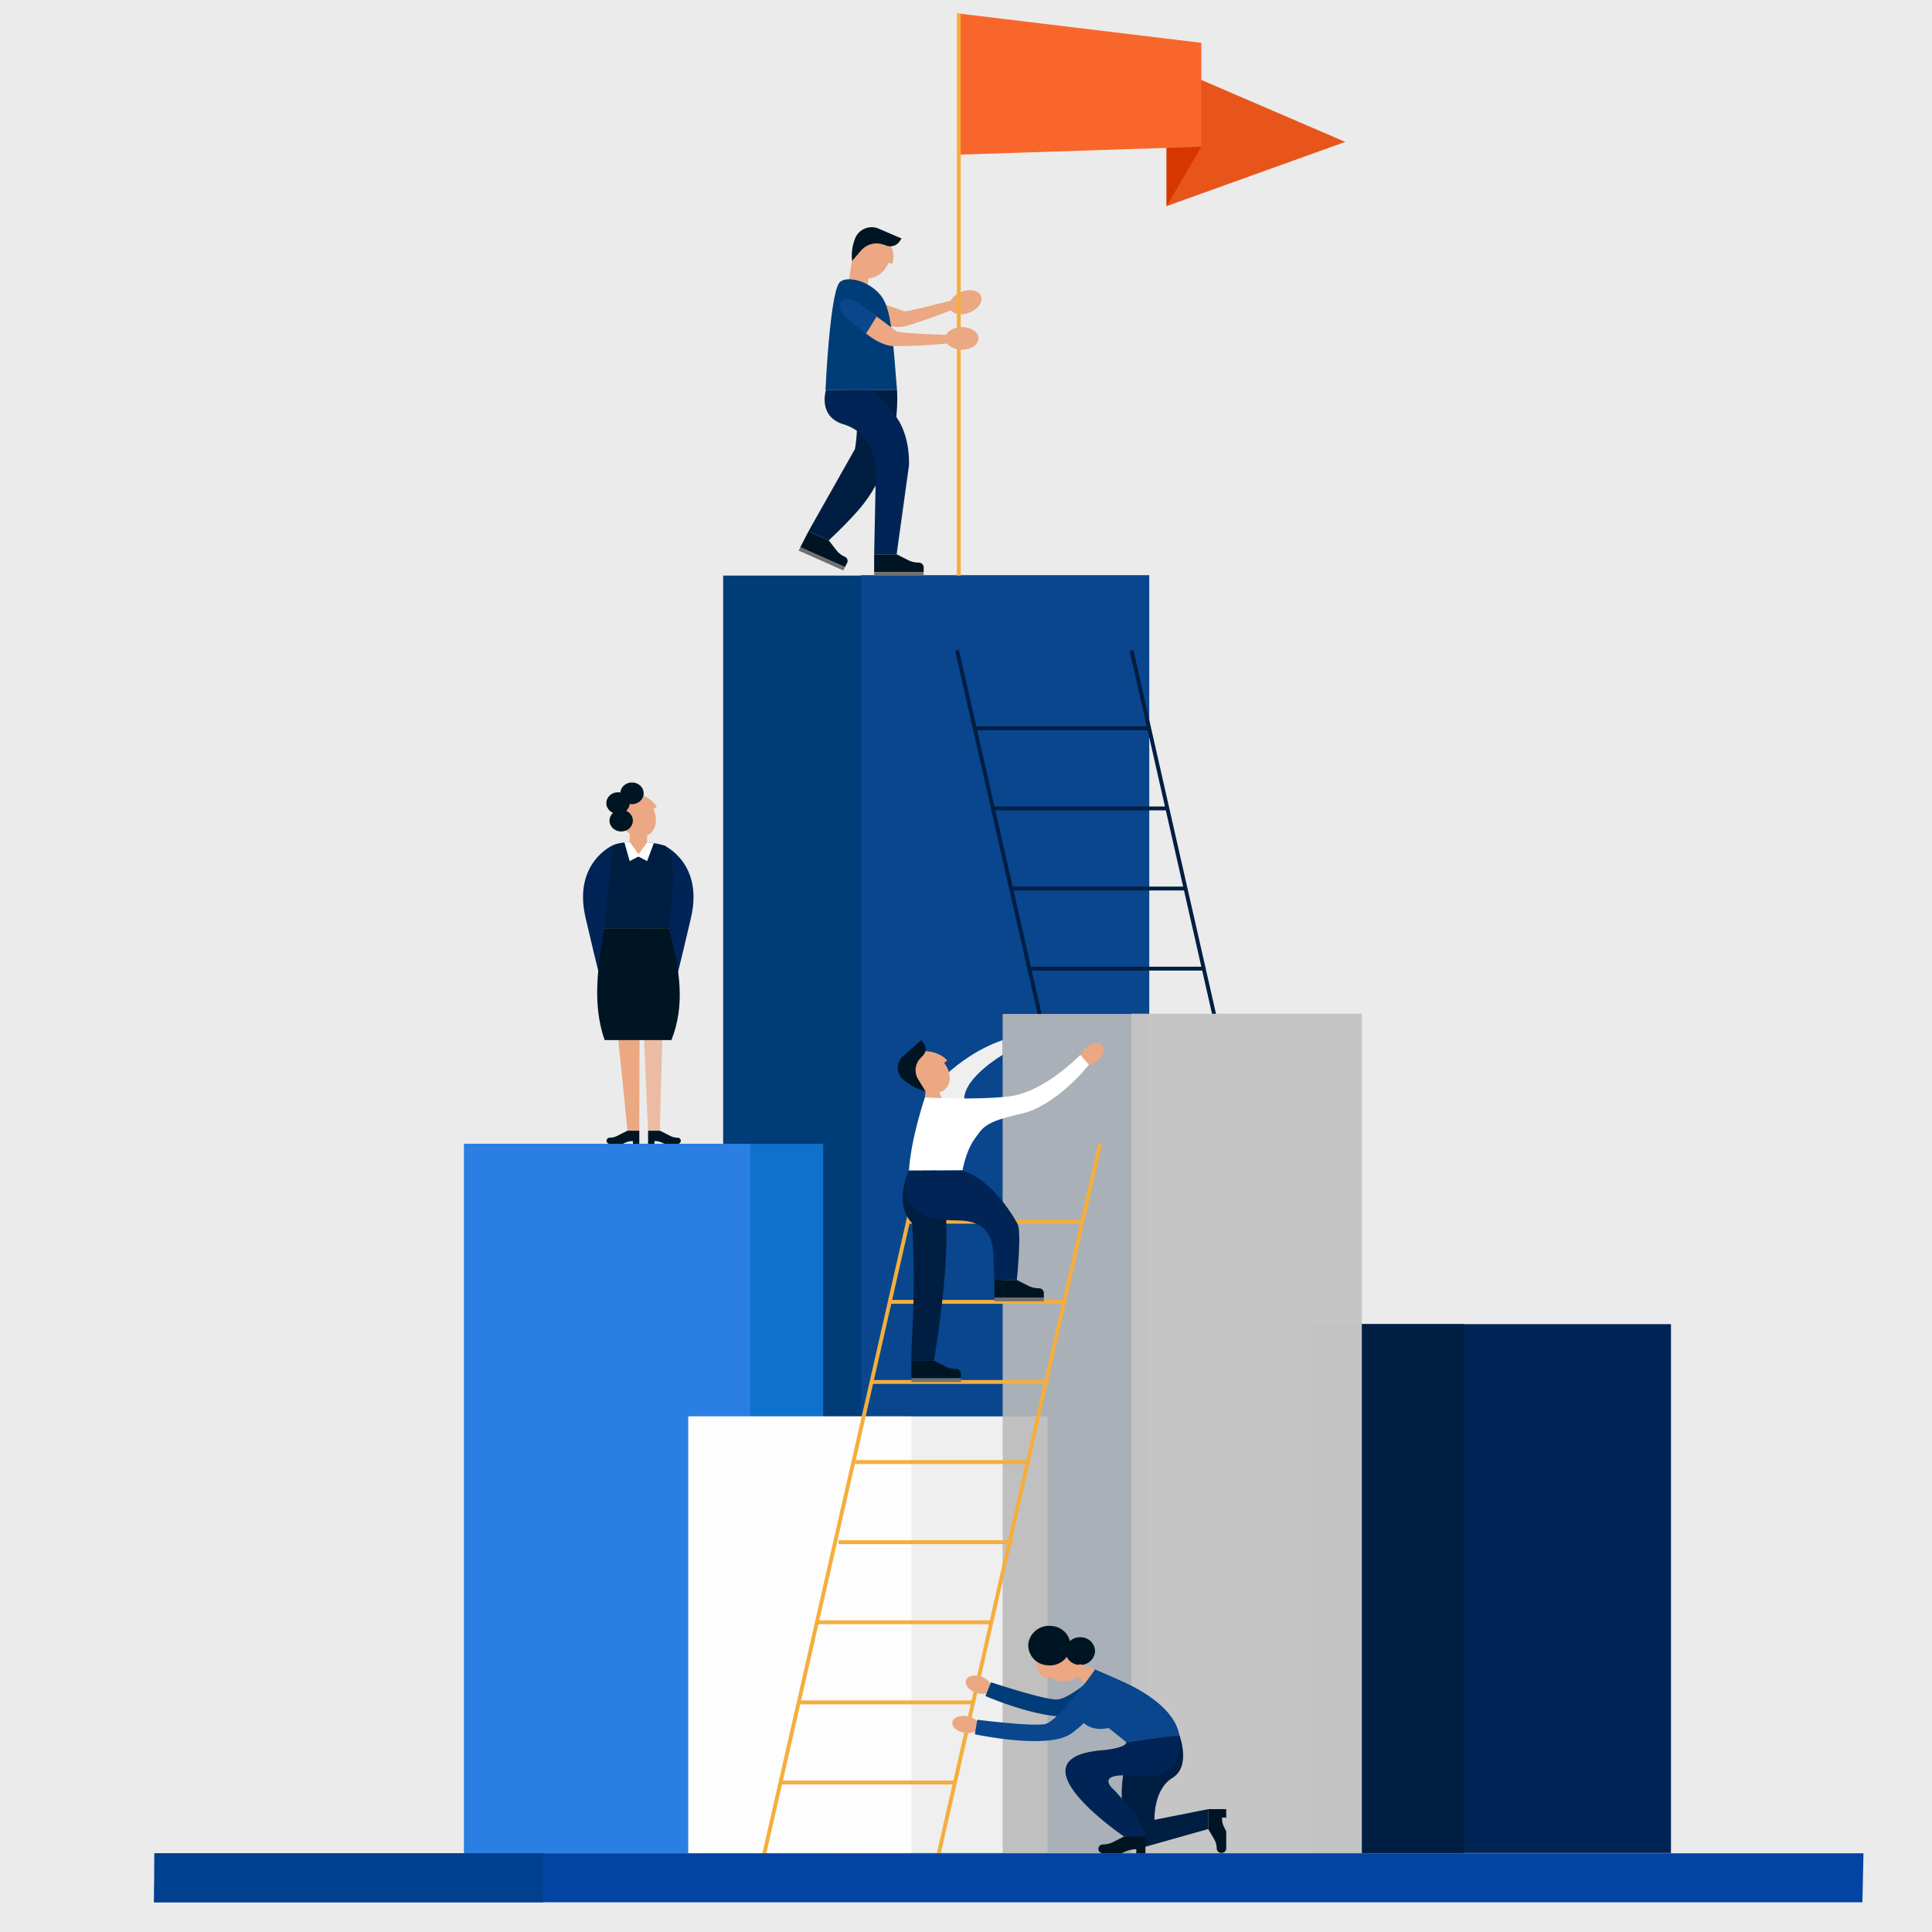 <svg xmlns="http://www.w3.org/2000/svg" width="500" height="500" viewBox="0 0 500 500"><rect x="0" y="0" width="500" height="500" fill="#333333" stroke="none"/><rect width="500" height="500" fill="#fff" opacity="0.9"/><g transform="translate(-42.908 -47.408)"><g transform="translate(82.773 50.908)"><g transform="translate(147.285 145.363)"><rect width="110.263" height="330.603" transform="translate(0 0.096)" fill="#003c77"/><rect width="74.587" height="330.605" transform="translate(35.677)" fill="#09468e"/></g><g transform="translate(207.819 164.828)"><line x2="21.503" y2="94.704" fill="none" stroke="#001e42" stroke-miterlimit="10" stroke-width="1"/><line x2="21.504" y2="94.704" transform="translate(45.144)" fill="none" stroke="#001e42" stroke-miterlimit="10" stroke-width="1"/><line x1="45.144" transform="translate(13.811 61.622)" fill="none" stroke="#001e42" stroke-miterlimit="10" stroke-width="1"/><line x1="45.144" transform="translate(19.159 82.353)" fill="none" stroke="#001e42" stroke-miterlimit="10" stroke-width="1"/><line x1="45.144" transform="translate(4.585 20.157)" fill="none" stroke="#001e42" stroke-miterlimit="10" stroke-width="1"/><line x1="45.144" transform="translate(9.55 40.89)" fill="none" stroke="#001e42" stroke-miterlimit="10" stroke-width="1"/></g><g transform="translate(299.639 339.187)"><rect width="92.943" height="136.874" fill="#012456"/><rect width="39.349" height="136.874" fill="#001e42"/></g><g transform="translate(80.249 292.526)"><rect width="92.942" height="183.536" transform="translate(0 0)" fill="#0e72cc"/><rect width="74.026" height="183.536" transform="translate(0 0)" fill="#2b7fe3"/></g><g transform="translate(138.28 363.062)"><rect width="92.942" height="113" transform="translate(0 0)" fill="#efefef"/><rect width="57.728" height="113" transform="translate(0 0)" fill="#fff" opacity="0.9"/></g><g transform="translate(219.62 258.847)"><rect width="92.942" height="217.214" transform="translate(0 0.062)" fill="#bcbcbc" opacity="0.9"/><rect width="59.598" height="217.214" transform="translate(33.343)" fill="#c6c6c6" opacity="0.9"/></g><g transform="translate(157.766 265.675)"><g transform="translate(0 26.851)"><line x1="41.935" y2="184.432" transform="translate(45.144)" fill="none" stroke="#f5ae3d" stroke-miterlimit="10" stroke-width="1"/><line x1="41.933" y2="184.432" fill="none" stroke="#f5ae3d" stroke-miterlimit="10" stroke-width="1"/><line x2="45.144" transform="translate(13.782 123.817)" fill="none" stroke="#f5ae3d" stroke-miterlimit="10" stroke-width="1"/><line x2="45.145" transform="translate(9.072 144.55)" fill="none" stroke="#f5ae3d" stroke-miterlimit="10" stroke-width="1"/><line x2="45.144" transform="translate(4.052 165.281)" fill="none" stroke="#f5ae3d" stroke-miterlimit="10" stroke-width="1"/><line x2="45.144" transform="translate(28.123 61.622)" fill="none" stroke="#f5ae3d" stroke-miterlimit="10" stroke-width="1"/><line x2="45.144" transform="translate(22.776 82.352)" fill="none" stroke="#f5ae3d" stroke-miterlimit="10" stroke-width="1"/><line x2="45.145" transform="translate(19.361 103.086)" fill="none" stroke="#f5ae3d" stroke-miterlimit="10" stroke-width="1"/><line x2="45.144" transform="translate(37.348 20.157)" fill="none" stroke="#f5ae3d" stroke-miterlimit="10" stroke-width="1"/><line x2="45.144" transform="translate(32.384 40.888)" fill="none" stroke="#f5ae3d" stroke-miterlimit="10" stroke-width="1"/></g><g transform="translate(34.705)"><path d="M214.081,240.606s7.5-10.454,20.122-14.833v3.818s-9.716,5.655-9.958,11.293S214.081,240.606,214.081,240.606Z" transform="translate(-207.053 -225.771)" fill="#efefef"/><path d="M245.234,230.613c-1.372,1.275-3.226,1.62-4.14.769s-.544-2.574.828-3.848,3.225-1.618,4.14-.769S246.606,229.337,245.234,230.613Z" transform="translate(-193.285 -225.499)" fill="#eba883"/><path d="M220.632,237.688c-2.039,1.559-5.5.776-7.735-1.747s-2.391-5.834-.351-7.393,6.624-1.026,8.858,1.5l-.775.67C222.525,233.174,222.558,236.213,220.632,237.688Z" transform="translate(-208.594 -224.786)" fill="#eba883"/><path d="M218.832,237.5l-4.751-1.109.155-1.614,3.074-.884Z" transform="translate(-207.053 -221.555)" fill="#eba883"/><path d="M215.494,239.3s-3.583,10.5-4.134,18.958l13.868-.062s.81-4.913,3.09-8.084c2.118-2.944,2.571-4.488,11.94-6.538s17.674-12.729,17.674-12.729l-2.2-2.563s-9.37,9.734-18.464,10.761S215.494,239.3,215.494,239.3Z" transform="translate(-208.466 -224.467)" fill="#fff"/><path d="M216.638,238.993a14.318,14.318,0,0,1-5.807-3.049,3.983,3.983,0,0,1,.056-6.07l4.631-4.1.614.782a2.451,2.451,0,0,1-.17,3.242l-.611.638a4.476,4.476,0,0,0-.6,5.509Z" transform="translate(-209.455 -225.772)" fill="#001524"/><g transform="translate(1.284 33.793)"><path d="M218.971,248.014h-7.06s-4.116,8.373.814,13.6a240.713,240.713,0,0,1,.217,24.625c-.064,1.416-.4,7.911-.387,10.945h5.821C220.4,285.131,224.233,257.109,218.971,248.014Z" transform="translate(-210.3 -248.014)" fill="#001e42"/></g><g transform="translate(1.98 33.73)"><path d="M239.753,261.72c-2.729-4.807-7.66-11.542-14.212-13.747l-13.868.062s-5.962,12.885,12.566,12.885c7.773,0,9.234,4.543,9.307,9.567l.229,5.833H239.6S240.912,263.763,239.753,261.72Z" transform="translate(-210.758 -247.973)" fill="#012456"/></g></g></g><g transform="translate(0 476.124)"><path d="M82.773,376.969H524.9l.273-12.682H83.046Z" transform="translate(-82.773 -364.287)" fill="#0244a3"/><path d="M82.773,376.969H183.462l.061-12.682H82.835Z" transform="translate(-82.773 -364.287)" fill="#00418f"/></g><g transform="translate(217.47 327.753)"><path d="M225.909,271.194h12.815v-1.206h0a1.255,1.255,0,0,0-1.3-1.208h0a6.094,6.094,0,0,1-2.764-.656l-2.934-1.492h-5.82Z" transform="translate(-225.909 -266.631)" fill="#001524"/><rect width="12.815" height="0.95" transform="translate(0 4.563)" fill="#707070"/></g><g transform="translate(196.008 348.634)"><path d="M211.783,284.939H224.6v-1.208h0a1.255,1.255,0,0,0-1.3-1.206h0a6.086,6.086,0,0,1-2.765-.658l-2.932-1.492h-5.82Z" transform="translate(-211.783 -280.375)" fill="#001524"/><rect width="12.815" height="0.95" transform="translate(0 4.564)" fill="#707070"/></g><g transform="translate(166.806)"><g transform="translate(11.845 71.596)"><path d="M230.331,99.714s-13.723,3.634-14.513,3.388-14.631-5.508-15.363-4.078c-1.229,2.4,9.7,9.614,15.991,7.872a141.91,141.91,0,0,0,14.9-5.482Z" transform="translate(-200.359 -97.644)" fill="#eba883"/><path d="M218.29,102.513c.389,1.55,2.546,2.2,4.819,1.445s3.8-2.616,3.412-4.168-2.546-2.2-4.819-1.445S217.9,100.963,218.29,102.513Z" transform="translate(-191.079 -98.032)" fill="#eba883"/></g><g transform="translate(41.464)"><path d="M301.486,79.58,255.248,96.2V59.675Z" transform="translate(-201.473 -46.355)" fill="#e8551a"/><path d="M255.248,89.394l8.988-15.368-8.988-1.25Z" transform="translate(-201.473 -39.551)" fill="#d63700"/><path d="M282.617,85.383l-62.763,2.048V50.908l62.763,7.584Z" transform="translate(-219.854 -50.908)" fill="#f9662b"/><line y2="145.458" fill="none" stroke="#f5ae3d" stroke-miterlimit="10" stroke-width="1"/></g><g transform="translate(0 55.327)"><ellipse cx="4.283" cy="2.92" rx="4.283" ry="2.92" transform="translate(38 25.831)" fill="#eba883"/><path d="M205.967,99.709l-4.874-.637,1.03-6.813L207,92.9Z" transform="translate(-188.133 -84.76)" fill="#eba883"/><path d="M204.776,99.81c-2.519-.734-3.707-3.858-2.654-6.975s3.949-5.05,6.466-4.315,4.546,4.6,3.491,7.714L211.053,96C209.874,98.818,207.157,100.506,204.776,99.81Z" transform="translate(-187.798 -86.783)" fill="#eba883"/><path d="M215.652,124.851H197.147s1.07-24.027,3.507-27.682c1.372-2.057,7.565-.895,10.828,3.221C214.08,103.664,214.511,110.38,215.652,124.851Z" transform="translate(-190.182 -82.727)" fill="#003c77"/><path d="M228.84,108.9s-14.257-.5-14.926-.957-12.079-9.449-13.252-8.3c-1.968,1.93,6.024,11.934,12.583,12.089a145.746,145.746,0,0,0,15.992-.922Z" transform="translate(-188.514 -80.976)" fill="#eba883"/><path d="M217.159,115.049s1.55,18.043-10.2,31.315c-3.426,3.87-7.461,7.583-7.461,7.583l-5.252-2.332,12.033-21.3a39.957,39.957,0,0,0,.551-6.281c.017-3.288-.456-7.027-2.388-8.985Z" transform="translate(-191.69 -72.925)" fill="#001e42"/><path d="M197.342,115.049s-2.1,6.568,4.143,8.732a12.927,12.927,0,0,1,5.205,2.861c2.969,3.178,3.542,6.732,3.542,10.941l-.415,19.962h5.82l3.165-22.8s.586-7.161-3.151-12.6c-3.908-5.691-6.755-7.1-6.755-7.1H197.342Z" transform="translate(-190.258 -72.925)" fill="#012456"/><path d="M201.706,96.045a12.189,12.189,0,0,1,.91-6.141,4.632,4.632,0,0,1,6.089-2.186l5.81,2.493-.558.819a2.9,2.9,0,0,1-3.3,1.047l-.865-.292a5.339,5.339,0,0,0-5.732,1.507Z" transform="translate(-187.862 -87.323)" fill="#001524"/><path d="M209.1,104.093l-2.73,4.379-5.03-3.882c-3.081-2.85-2.054-7.23,3.3-3.867Z" transform="translate(-188.9 -80.996)" fill="#09468e"/><g transform="translate(19.56 84.62)"><path d="M205.437,147.582h12.817v-1.206h0a1.256,1.256,0,0,0-1.3-1.206h0a6.1,6.1,0,0,1-2.765-.658l-2.934-1.492h-5.821Z" transform="translate(-205.437 -143.019)" fill="#001524"/><rect width="12.817" height="0.95" transform="translate(0 4.563)" fill="#707070"/></g><g transform="translate(0 78.69)"><path d="M192.853,143.232l11.562,5.137.561-1.088h0a1.172,1.172,0,0,0-.611-1.609h0a5.667,5.667,0,0,1-2.189-1.7l-1.954-2.522-5.252-2.332Z" transform="translate(-192.412 -139.116)" fill="#001524"/><path d="M204.127,147.819l-11.564-5.137.441-.857,11.562,5.137Z" transform="translate(-192.563 -137.709)" fill="#707070"/></g></g></g><g transform="translate(206.572 417.278)"><path d="M223.459,338.386c-1.782-.711-2.815-2.182-2.306-3.286s2.367-1.425,4.151-.714,2.815,2.182,2.306,3.286S225.242,339.1,223.459,338.386Z" transform="translate(-217.549 -321.166)" fill="#eba883"/><path d="M253.874,333.321s-7.542,7.37-11.258,7.247-16.778-4.449-16.778-4.449l-1.448,3.56s17.544,7.578,24.412,4.6a46.623,46.623,0,0,0,12.041-7.9Z" transform="translate(-215.8 -321.522)" fill="#003c77"/><path d="M221.749,345.241c-1.9-.356-3.236-1.6-2.981-2.777s2-1.846,3.9-1.49,3.236,1.6,2.982,2.777S223.651,345.6,221.749,345.241Z" transform="translate(-218.736 -317.598)" fill="#eba883"/><path d="M243.7,337.167c1.677-1.895.836-5.114-1.879-7.189s-6.275-2.223-7.952-.328-1.1,6.159,1.612,8.235l.72-.72C238.848,338.925,242.116,338.959,243.7,337.167Z" transform="translate(-211.367 -324.12)" fill="#eba883"/><path d="M244.476,332.986l6.58,2.9s13.774,5.286,15.289,14.1l-13.773,1.761-4.549-3.64s-4.512,1.319-7.121-2.043S244.476,332.986,244.476,332.986Z" transform="translate(-207.559 -321.696)" fill="#09468e"/><path d="M253.657,332.986s-9.376,13.571-13.04,14.156-17.4-1.156-17.4-1.156l-.632,3.759s18.843,4.078,24.908-.152,12.749-13.709,12.749-13.709Z" transform="translate(-216.74 -321.696)" fill="#09468e"/><path d="M262.531,344.172s3.13,8.062-1.814,11.068-4.638,10.836-4.638,10.836l13.914-2.756v5.144l-17.515,4.93-3.783-3.177s-4.531-20.695,4.876-24.9Z" transform="translate(-203.745 -315.887)" fill="#001e42"/><path d="M267.506,344.172s1.98,11.962-10.591,10.614-6.1,3.754-6.1,3.754L254.762,363a17.848,17.848,0,0,1,3.855,7.035l.1.363h-5.535s-30.446-20.626-5.04-22.384c6.32-.764,5.591-2.077,5.591-2.077Z" transform="translate(-208.72 -315.887)" fill="#012456"/><path d="M242.645,331.067a5.382,5.382,0,0,1-5.91,4.686,5.235,5.235,0,0,1-5.041-5.494,5.383,5.383,0,0,1,5.912-4.687A5.235,5.235,0,0,1,242.645,331.067Z" transform="translate(-212.016 -325.555)" fill="#001524"/><path d="M245.677,331.346a3.765,3.765,0,0,1-4.134,3.279,3.661,3.661,0,0,1-3.525-3.842,3.764,3.764,0,0,1,4.134-3.279A3.663,3.663,0,0,1,245.677,331.346Z" transform="translate(-208.729 -324.549)" fill="#001524"/><path d="M244.6,333.469l-3.99-1.414-.594,3.172,2,1.808Z" transform="translate(-207.684 -322.18)" fill="#eba883"/><path d="M255.81,365.77h-2.372l.023-1.021h-.2a6.126,6.126,0,0,0-2.391.483l-1.27.538h-4.742a1.193,1.193,0,0,1-1.235-1.147h0a1.194,1.194,0,0,1,1.235-1.147h0a5.806,5.806,0,0,0,2.63-.626l2.788-1.419h5.535Z" transform="translate(-205.813 -306.924)" fill="#001524"/><path d="M267.006,356.774v2.2l-1.1-.024v.188a5.05,5.05,0,0,0,.52,2.223l.579,1.179v4.409a1.191,1.191,0,0,1-1.234,1.147h0a1.194,1.194,0,0,1-1.235-1.147h0a4.814,4.814,0,0,0-.672-2.445l-1.527-2.592v-5.144h4.667Z" transform="translate(-196.093 -309.343)" fill="#001524"/></g><g transform="translate(111.022 198.999)"><path d="M169.583,194.617c-2.338,1.138-5.556-.287-7.186-3.181s-1.057-6.165,1.282-7.3,6.711.255,8.341,3.151l-.906.509C172.427,190.561,171.793,193.541,169.583,194.617Z" transform="translate(-152.927 -180.927)" fill="#eba883"/><path d="M169.6,192.593s10.345,4.511,7.05,18.717-4.859,19.915-4.859,19.915L169.6,214.058V192.593Z" transform="translate(-148.702 -176.327)" fill="#012456"/><path d="M159.471,214.368H176.15s3.093-20.169-1.287-21.465-11.014-1.109-13.2,0S159.471,214.368,159.471,214.368Z" transform="translate(-153.964 -176.635)" fill="#001e42"/><path d="M163.543,192.593S153.2,197.1,156.495,211.31s4.859,19.915,4.859,19.915V214.058Z" transform="translate(-155.846 -176.327)" fill="#012456"/><path d="M159.6,206.722h8.99l-.128,52.394h-3.067S161.593,219.6,159.6,206.722Z" transform="translate(-153.897 -168.99)" fill="#eba883"/><path d="M165.413,206.722l2.3,52.394h3.068s.84-42.687,2.273-52.394Z" transform="translate(-150.878 -168.99)" fill="#ebbca3"/><path d="M166.048,197.68h0a2.177,2.177,0,0,1-2.253-2.1v-5.1a2.179,2.179,0,0,1,2.253-2.1h0a2.179,2.179,0,0,1,2.253,2.1v5.1A2.176,2.176,0,0,1,166.048,197.68Z" transform="translate(-151.718 -178.51)" fill="#eba883"/><ellipse cx="3.023" cy="2.811" rx="3.023" ry="2.811" transform="translate(9.649)" fill="#001524"/><ellipse cx="3.023" cy="2.811" rx="3.023" ry="2.811" transform="translate(6.03 2.533)" fill="#001524"/><ellipse cx="3.023" cy="2.811" rx="3.023" ry="2.811" transform="translate(6.85 7.068)" fill="#001524"/><path d="M168.329,244.608h-1.648l.015-.711h-.14a4.232,4.232,0,0,0-1.662.337l-.884.375h-3.3a.831.831,0,0,1-.858-.8h0a.83.83,0,0,1,.858-.8h0a4.044,4.044,0,0,0,1.829-.435l2.723-1.369h3.068v3.4Z" transform="translate(-153.765 -151.08)" fill="#001524"/><path d="M166.927,244.608h1.65l-.017-.711h.14a4.232,4.232,0,0,1,1.662.337l.884.375h3.3a.831.831,0,0,0,.858-.8h0a.83.83,0,0,0-.858-.8h0a4.034,4.034,0,0,1-1.829-.435l-2.721-1.369h-3.068Z" transform="translate(-150.092 -151.08)" fill="#001524"/><path d="M177.479,235.667H160.186c-3.273-9.356-1.743-19.154-.085-28.945h16.679C179.848,218.024,180.962,226.7,177.479,235.667Z" transform="translate(-154.594 -168.99)" fill="#001524"/><path d="M164.263,192l-1.369.166,1.369,4.828,2.253-1.188,2.253,1.188,1.744-4.664s-.716-.109-.956-.137c-.2-.023-.789-.065-.789-.065l-2.208,3.115Z" transform="translate(-152.186 -176.636)" fill="#fff"/></g></g></g></svg>